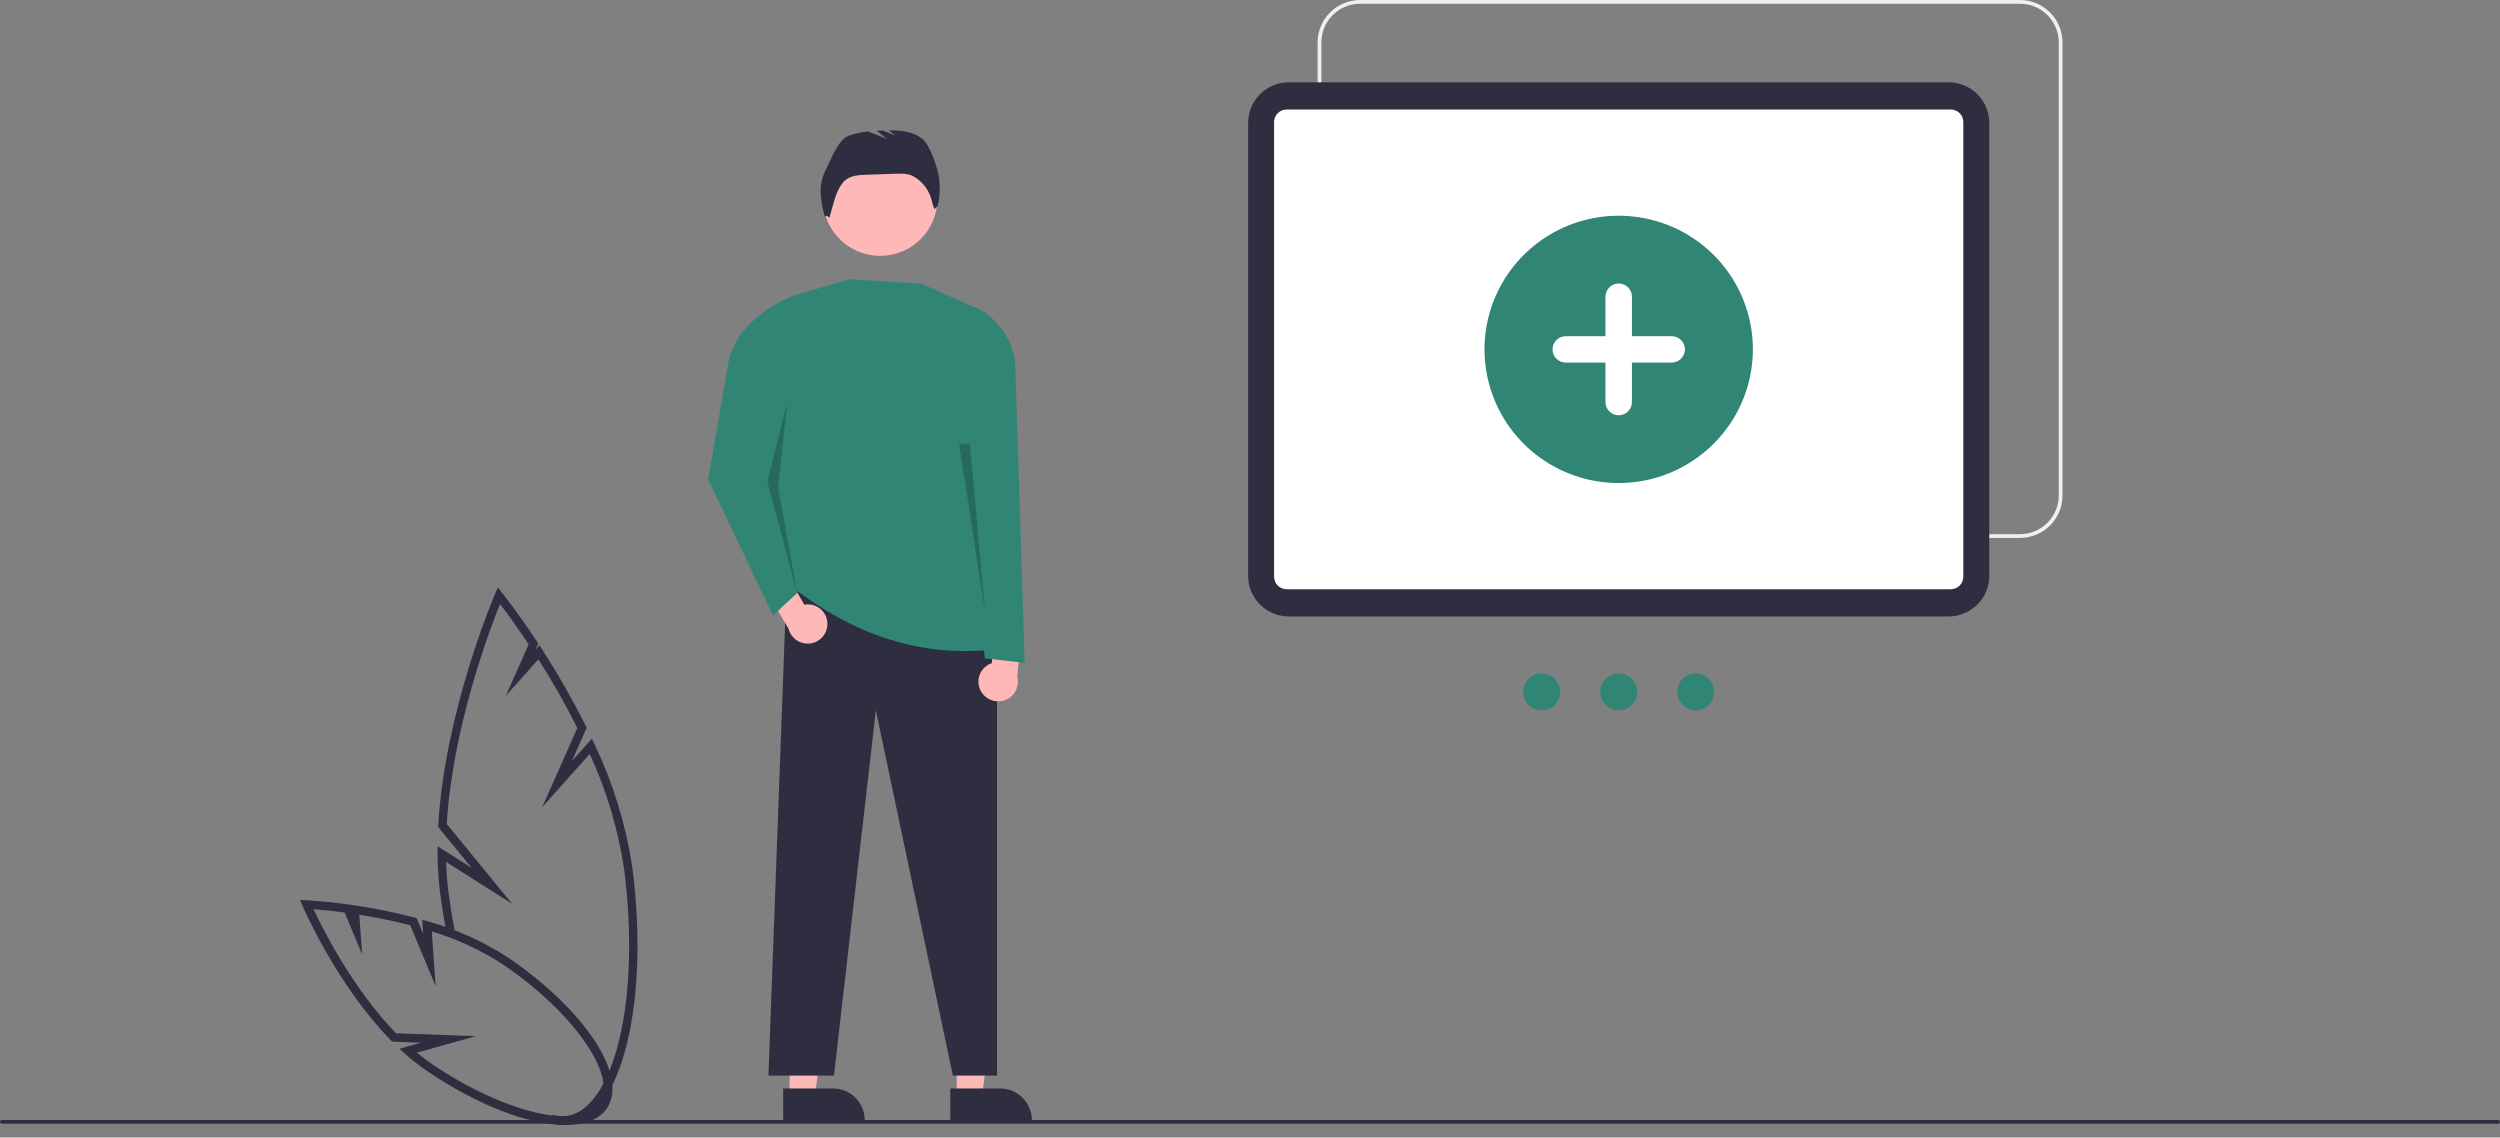 <svg width="200" height="91" viewBox="0 0 200 91" fill="none" xmlns="http://www.w3.org/2000/svg">
<rect x="0" y="0" width="200" height="91" fill="#808080" stroke="none"/>
<path d="M63.168 87.734H65.192L66.155 79.959L63.168 79.959L63.168 87.734Z" fill="#FFB8B8"/>
<path d="M62.652 87.076L66.638 87.076H66.638C67.312 87.076 67.958 87.343 68.434 87.817C68.911 88.292 69.178 88.935 69.178 89.606V89.688L62.653 89.689L62.652 87.076Z" fill="#2F2E41"/>
<path d="M76.538 87.734H78.562L79.525 79.959L76.538 79.959L76.538 87.734Z" fill="#FFB8B8"/>
<path d="M76.022 87.076L80.008 87.076H80.008C80.682 87.076 81.328 87.343 81.805 87.817C82.281 88.292 82.549 88.935 82.549 89.606V89.688L76.023 89.689L76.022 87.076Z" fill="#2F2E41"/>
<path d="M199.85 89.6H0.15C0.067 89.6 0 89.667 0 89.75C0 89.833 0.067 89.9 0.15 89.9H199.85C199.933 89.9 200 89.833 200 89.75C200 89.667 199.933 89.6 199.85 89.6Z" fill="#2F2E41"/>
<path d="M61.474 86.048H66.717L70.068 56.823L76.229 86.048H79.766V51.198L62.947 46.184L61.474 86.048Z" fill="#2F2E41"/>
<path d="M70.414 20.469C72.939 20.469 74.986 18.43 74.986 15.915C74.986 13.4 72.939 11.361 70.414 11.361C67.889 11.361 65.842 13.4 65.842 15.915C65.842 18.43 67.889 20.469 70.414 20.469Z" fill="#FFB8B8"/>
<path d="M63.315 46.918C68.221 50.739 73.636 52.666 79.766 51.931C77.177 42.877 76.409 33.892 78.907 25.029L73.751 22.706L67.954 22.339L63.742 23.573C63.149 23.747 62.63 24.11 62.265 24.606C61.9 25.102 61.709 25.704 61.721 26.32C61.87 33.878 61.365 40.951 63.315 46.918Z" fill="#308575"/>
<path d="M66.037 13.625C66.477 12.798 67.036 11.151 67.924 10.845C68.417 10.682 68.927 10.574 69.443 10.523L70.952 11.101L70.131 10.465C70.291 10.455 70.451 10.448 70.611 10.441L71.629 10.832L71.108 10.428C72.057 10.418 73.037 10.517 73.772 11.092C74.399 11.583 75.021 13.442 75.121 14.229C75.228 14.983 75.191 15.751 75.01 16.49L74.752 16.734C74.662 16.528 74.594 16.313 74.55 16.093C74.458 15.681 74.28 15.293 74.029 14.954C73.778 14.614 73.458 14.33 73.09 14.12L73.076 14.113C72.644 13.87 72.119 13.881 71.623 13.899L69.268 13.983C68.701 14.004 68.091 14.04 67.649 14.394C67.351 14.633 67.172 14.986 67.002 15.327C66.782 15.769 66.353 17.433 66.353 17.433C66.353 17.433 66.111 17.119 65.994 17.353C65.808 16.743 65.695 16.113 65.656 15.476C65.619 14.836 65.751 14.198 66.037 13.625Z" fill="#2F2E41"/>
<path d="M161.596 43.033H108.813C107.911 43.032 107.045 42.675 106.407 42.039C105.769 41.404 105.41 40.542 105.409 39.643V3.391C105.41 2.492 105.769 1.63 106.407 0.994C107.045 0.359 107.911 0.001 108.813 0H161.596C162.499 0.001 163.364 0.359 164.002 0.994C164.64 1.63 164.999 2.492 165 3.391V39.643C164.999 40.542 164.64 41.404 164.002 42.039C163.364 42.675 162.499 43.032 161.596 43.033ZM108.813 0.299C107.99 0.3 107.202 0.626 106.62 1.206C106.038 1.785 105.711 2.571 105.71 3.391V39.643C105.711 40.462 106.038 41.248 106.62 41.828C107.202 42.407 107.99 42.733 108.813 42.734H161.596C162.419 42.733 163.208 42.407 163.79 41.828C164.372 41.248 164.699 40.462 164.7 39.643V3.391C164.699 2.571 164.372 1.785 163.79 1.206C163.208 0.626 162.419 0.3 161.596 0.299H108.813Z" fill="#F0F0F0"/>
<path d="M99.851 46.077V9.824C99.852 8.965 100.195 8.141 100.805 7.534C101.415 6.926 102.242 6.585 103.104 6.584H155.887C156.75 6.585 157.577 6.926 158.187 7.534C158.797 8.141 159.14 8.965 159.141 9.824V46.077C159.14 46.936 158.797 47.76 158.187 48.367C157.577 48.975 156.75 49.317 155.887 49.318H103.104C102.242 49.317 101.415 48.975 100.805 48.367C100.195 47.76 99.852 46.936 99.851 46.077Z" fill="#2F2E41"/>
<path d="M101.927 46.141V9.761C101.927 9.496 102.033 9.242 102.221 9.055C102.409 8.867 102.664 8.762 102.93 8.762H156.062C156.328 8.762 156.583 8.867 156.771 9.055C156.959 9.242 157.065 9.496 157.065 9.761V46.141C157.065 46.406 156.959 46.66 156.771 46.847C156.583 47.034 156.328 47.139 156.062 47.14H102.93C102.664 47.139 102.409 47.034 102.221 46.847C102.033 46.66 101.927 46.406 101.927 46.141Z" fill="white"/>
<path d="M123.335 56.825C124.152 56.825 124.814 56.166 124.814 55.352C124.814 54.539 124.152 53.88 123.335 53.88C122.518 53.88 121.856 54.539 121.856 55.352C121.856 56.166 122.518 56.825 123.335 56.825Z" fill="#308575"/>
<path d="M129.496 56.825C130.313 56.825 130.975 56.166 130.975 55.352C130.975 54.539 130.313 53.88 129.496 53.88C128.68 53.88 128.018 54.539 128.018 55.352C128.018 56.166 128.68 56.825 129.496 56.825Z" fill="#308575"/>
<path d="M135.657 56.825C136.474 56.825 137.136 56.166 137.136 55.352C137.136 54.539 136.474 53.88 135.657 53.88C134.841 53.88 134.179 54.539 134.179 55.352C134.179 56.166 134.841 56.825 135.657 56.825Z" fill="#308575"/>
<path d="M129.496 38.643C127.373 38.643 125.297 38.016 123.532 36.841C121.766 35.666 120.39 33.996 119.578 32.043C118.765 30.089 118.553 27.939 118.967 25.865C119.381 23.791 120.404 21.885 121.905 20.39C123.406 18.895 125.319 17.876 127.401 17.464C129.484 17.051 131.642 17.263 133.604 18.072C135.565 18.881 137.242 20.252 138.422 22.01C139.601 23.769 140.231 25.836 140.231 27.951V27.951C140.228 30.786 139.096 33.503 137.083 35.508C135.071 37.513 132.342 38.64 129.496 38.643Z" fill="#308575"/>
<path d="M133.732 26.896H130.555V23.732C130.555 23.452 130.443 23.184 130.244 22.987C130.046 22.79 129.777 22.679 129.496 22.679C129.216 22.679 128.946 22.79 128.748 22.987C128.549 23.184 128.438 23.452 128.437 23.732V26.896H125.26C124.98 26.896 124.711 27.008 124.513 27.206C124.314 27.403 124.203 27.671 124.203 27.951C124.203 28.23 124.314 28.498 124.513 28.696C124.711 28.894 124.98 29.005 125.26 29.006H128.437V32.17C128.438 32.449 128.549 32.717 128.748 32.914C128.946 33.112 129.216 33.223 129.496 33.223C129.777 33.223 130.046 33.112 130.244 32.914C130.443 32.717 130.555 32.449 130.555 32.17V29.006H133.732C133.871 29.006 134.009 28.979 134.138 28.926C134.266 28.873 134.383 28.796 134.482 28.698C134.58 28.6 134.659 28.484 134.712 28.356C134.765 28.228 134.793 28.091 134.793 27.952C134.793 27.814 134.766 27.676 134.713 27.548C134.66 27.42 134.582 27.304 134.484 27.206C134.386 27.108 134.269 27.03 134.14 26.977C134.012 26.923 133.874 26.896 133.735 26.896H133.732Z" fill="white"/>
<path d="M50.574 69.306C50.054 65.92 49.039 62.631 47.564 59.546L47.349 59.096L45.751 60.886L46.935 58.22L46.858 58.066C45.813 55.977 44.655 53.948 43.39 51.988L43.155 51.624L42.842 51.975L43.061 51.481L42.952 51.315C41.384 48.94 40.18 47.438 40.168 47.423L39.828 47L39.609 47.505C39.569 47.597 35.589 56.861 35.061 66.016L35.053 66.159L37.732 69.429L35 67.697L35.005 68.326C35.013 69.402 35.086 70.476 35.222 71.543C35.342 72.461 35.484 73.357 35.647 74.232C35.905 74.24 36.156 74.319 36.373 74.46C36.184 73.483 36.022 72.479 35.885 71.448C35.779 70.625 35.713 69.788 35.686 68.954L40.97 72.305L35.738 65.916C36.214 58.176 39.171 50.378 40.001 48.32C40.447 48.904 41.287 50.037 42.292 51.551L40.465 55.667L43.07 52.748C44.2 54.524 45.241 56.357 46.188 58.239L43.374 64.577L47.179 60.315C48.508 63.202 49.428 66.264 49.912 69.41C50.578 74.492 50.448 79.374 49.546 83.157C48.682 86.781 47.159 89.008 45.367 89.269C44.999 89.32 44.624 89.298 44.264 89.203C43.975 89.41 43.627 89.517 43.273 89.508H43.175C43.731 89.819 44.354 89.988 44.99 90C45.147 90 45.303 89.989 45.459 89.966C47.565 89.66 49.247 87.303 50.195 83.329C51.117 79.46 51.252 74.483 50.574 69.306Z" fill="#2F2E41"/>
<path d="M45.25 90C42.38 90 38.241 88.462 34.137 85.663C33.533 85.248 32.956 84.796 32.41 84.311L31.95 83.902L33.688 83.414L31.373 83.332L31.276 83.232C26.938 78.807 24.238 72.556 24.211 72.494L24 72L24.549 72.024C24.603 72.026 25.907 72.087 27.867 72.357L27.989 72.374V72.373L28.419 72.437C30.02 72.674 31.605 72.998 33.169 73.409L33.335 73.453L33.857 74.704L33.778 73.582L34.256 73.716C36.524 74.354 38.678 75.326 40.643 76.6C46.885 80.857 50.339 86.178 48.513 88.717C47.889 89.585 46.74 90 45.25 90ZM33.352 84.214C33.734 84.529 34.13 84.828 34.538 85.108C40.254 89.007 46.393 90.481 47.942 88.328C49.49 86.174 45.968 81.06 40.25 77.161C38.486 76.018 36.564 75.125 34.542 74.509L34.851 78.892L32.82 74.021C31.483 73.675 30.114 73.391 28.744 73.174L28.969 76.355L27.571 73.002C26.488 72.857 25.615 72.779 25.084 72.739C25.808 74.287 28.2 79.069 31.683 82.663L38.07 82.891L33.352 84.214Z" fill="#2F2E41"/>
<path d="M66.192 49.903C66.19 49.675 66.139 49.45 66.041 49.243C65.943 49.037 65.801 48.855 65.625 48.709C65.448 48.563 65.242 48.458 65.021 48.4C64.799 48.342 64.567 48.334 64.342 48.375L61.598 43.548L60.466 45.859L63.088 50.305C63.183 50.677 63.411 51.002 63.73 51.218C64.049 51.434 64.436 51.526 64.819 51.477C65.201 51.427 65.552 51.24 65.805 50.95C66.058 50.66 66.196 50.287 66.192 49.903V49.903Z" fill="#FFB8B8"/>
<path d="M78.46 55.27C78.352 55.068 78.29 54.846 78.277 54.618C78.264 54.39 78.302 54.163 78.387 53.951C78.472 53.739 78.603 53.548 78.77 53.392C78.938 53.236 79.137 53.119 79.355 53.048L79.456 47.502L81.843 49.132L81.381 54.149C81.476 54.521 81.431 54.915 81.254 55.257C81.077 55.598 80.78 55.863 80.42 56.001C80.06 56.139 79.662 56.141 79.301 56.006C78.94 55.871 78.641 55.609 78.46 55.27H78.46Z" fill="#FFB8B8"/>
<path d="M61.842 49.241L63.807 47.407L62.799 37.502L63.965 23.5C61.431 24.293 58.711 26.424 58.263 29.031L56.66 38.358L61.842 49.241Z" fill="#308575"/>
<path opacity="0.2" d="M62.983 32.182L61.387 38.541L63.807 47.564L62.246 39.03L62.983 32.182Z" fill="black"/>
<path d="M78.784 52.665L81.976 53.032L81.229 29.423C81.196 28.368 80.858 27.345 80.256 26.476C79.655 25.607 78.815 24.929 77.837 24.523L76.697 24.05L77.004 35.117L78.784 52.665Z" fill="#308575"/>
<path opacity="0.2" d="M77.59 35.479L78.822 49.104L76.735 35.574L77.59 35.479Z" fill="black"/>
</svg>
